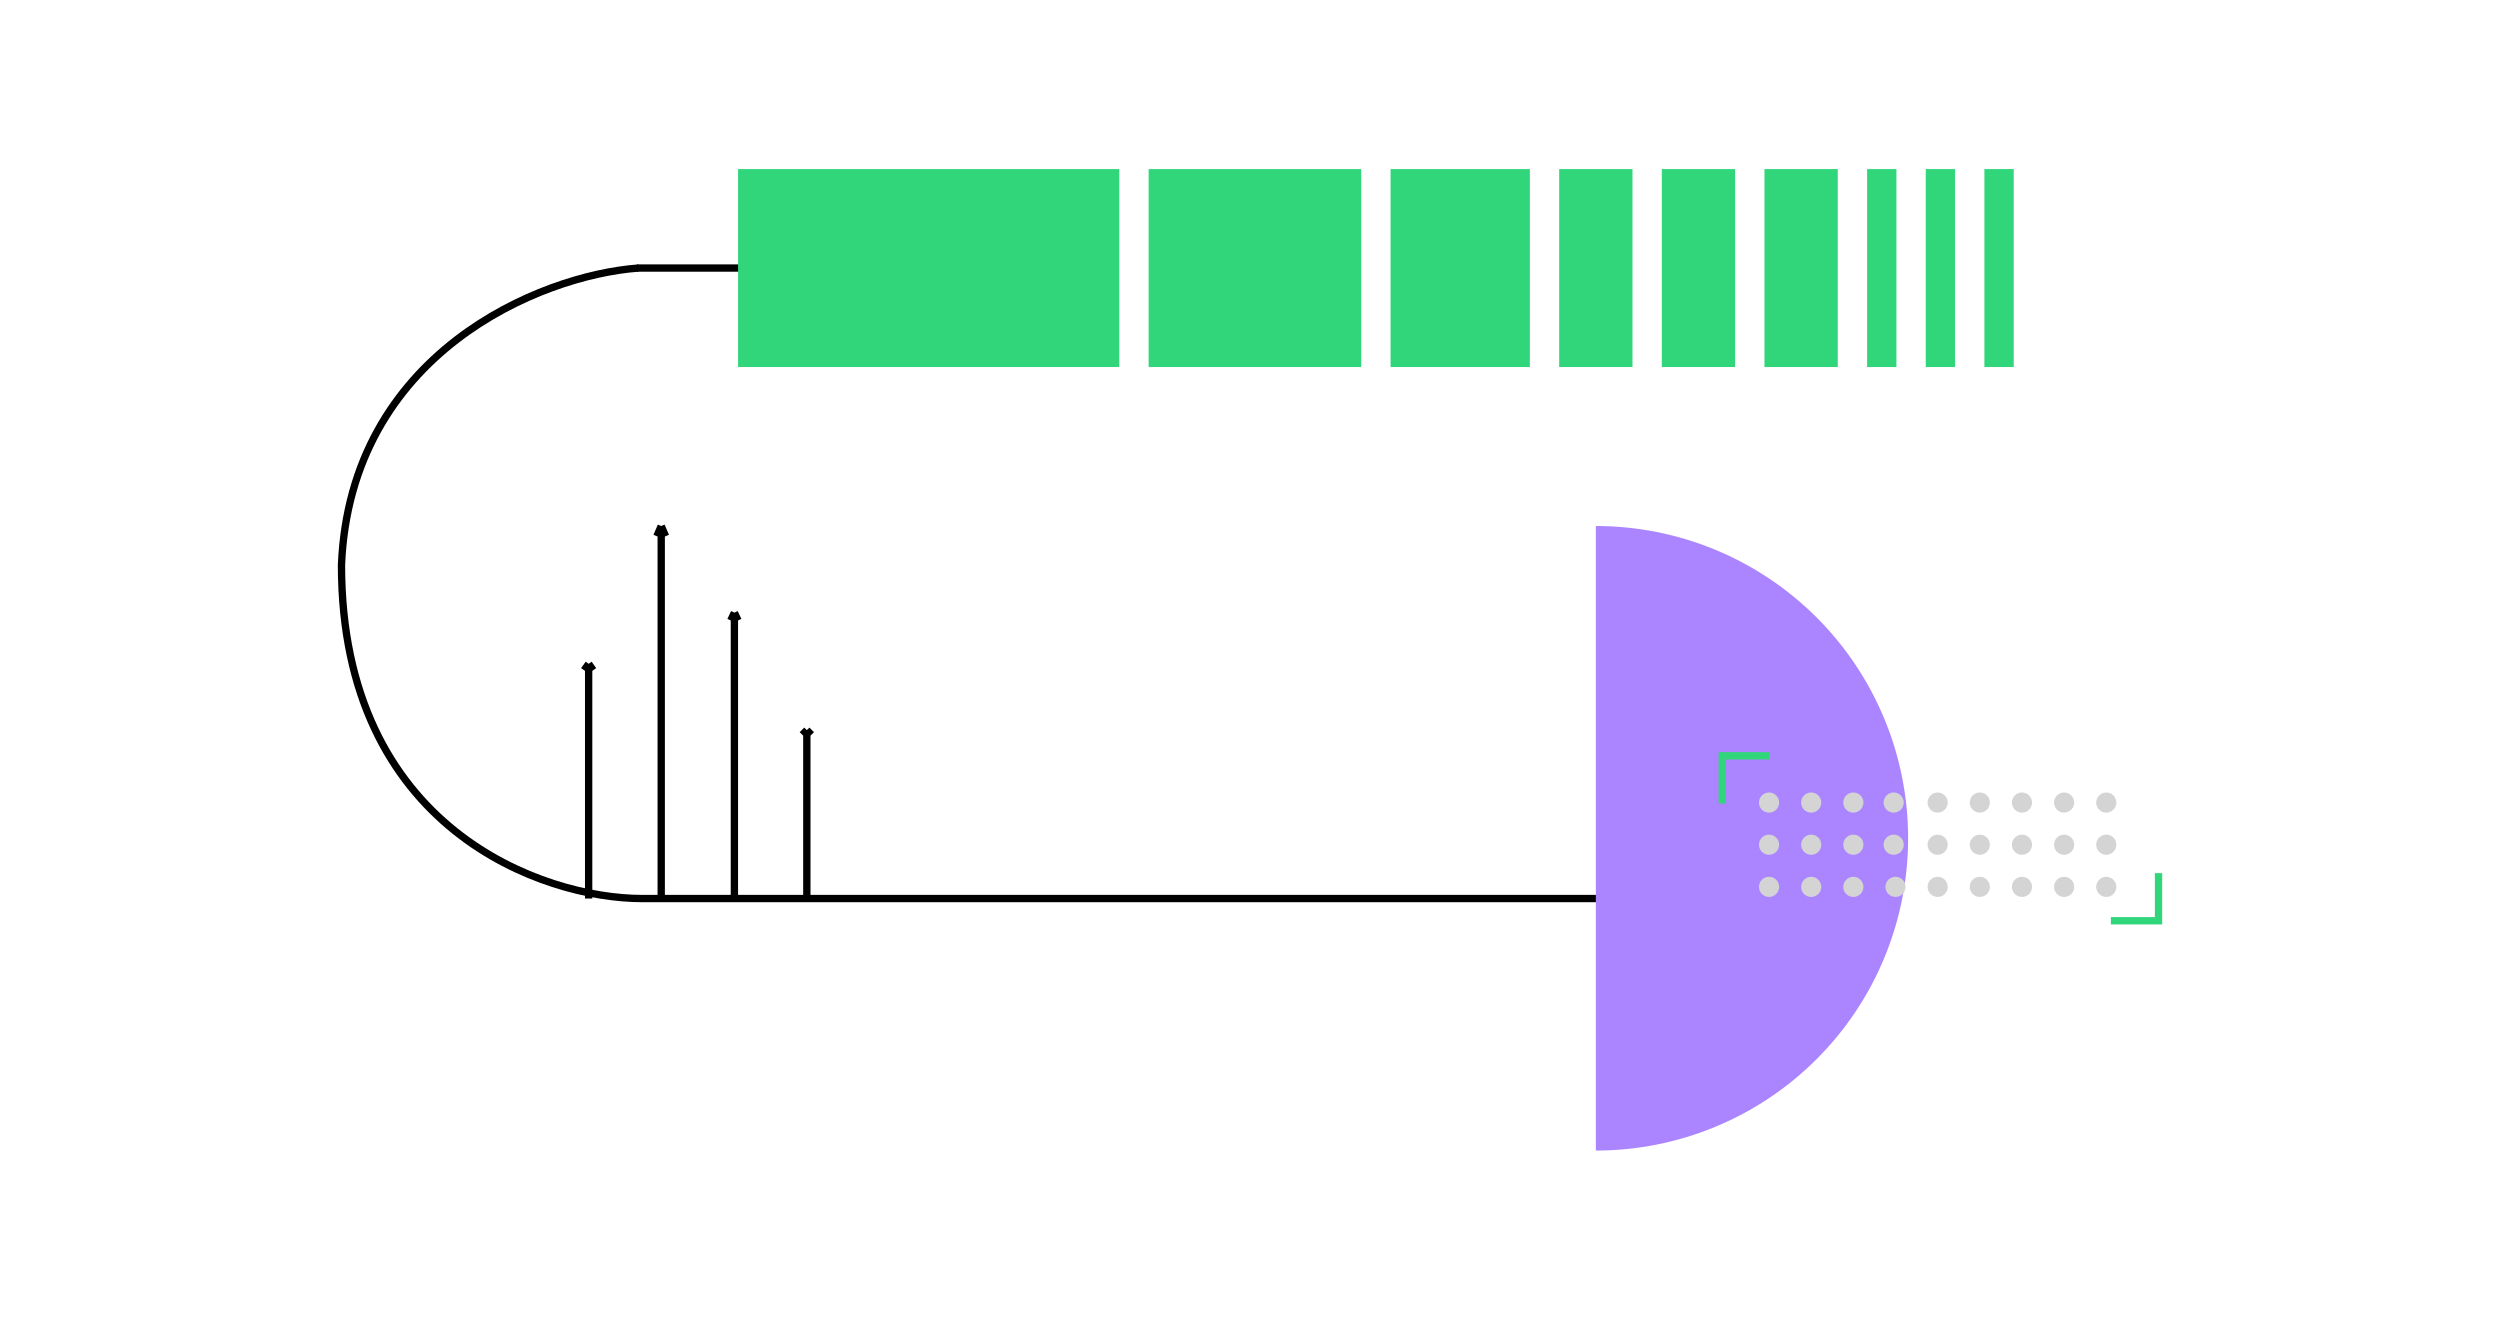 <svg width="341" height="180" viewBox="0 0 341 180" fill="none" xmlns="http://www.w3.org/2000/svg">
<path d="M87.078 36.562C73.578 37.562 47.778 48.263 46.578 77.062C46.578 113.062 74.078 122.562 87.578 122.562C107.078 122.562 188.078 122.562 234.078 122.562" stroke="black"/>
<path d="M86.875 36.562H114.604" stroke="black"/>
<path d="M90.19 122.562L90.19 71.749M90.19 71.749L89.592 73.141M90.19 71.749L90.788 73.141" stroke="black"/>
<path d="M100.172 122.562L100.172 83.562M100.172 83.562L99.672 84.631M100.172 83.562L100.672 84.631" stroke="black"/>
<path d="M80.292 122.562V90.543M80.292 90.543L79.672 91.42M80.292 90.543L80.912 91.42" stroke="black"/>
<path d="M110.052 122.562V99.592M110.052 99.592L109.432 100.221M110.052 99.592L110.672 100.221" stroke="black"/>
<rect width="52" height="27" transform="translate(100.672 23.062)" fill="#31D67B"/>
<rect width="29" height="27" transform="translate(156.672 23.062)" fill="#31D67B"/>
<rect width="19" height="27" transform="translate(189.672 23.062)" fill="#31D67B"/>
<rect width="10" height="27" transform="translate(212.672 23.062)" fill="#31D67B"/>
<rect width="10" height="27" transform="translate(226.672 23.062)" fill="#31D67B"/>
<rect width="10" height="27" transform="translate(240.672 23.062)" fill="#31D67B"/>
<rect width="4" height="27" transform="translate(254.672 23.062)" fill="#31D67B"/>
<rect width="4" height="27" transform="translate(262.672 23.062)" fill="#31D67B"/>
<rect width="4" height="27" transform="translate(270.672 23.062)" fill="#31D67B"/>
<path d="M217.672 156.938C223.265 156.938 228.804 155.836 233.972 153.695C239.14 151.555 243.836 148.417 247.791 144.462C251.746 140.507 254.884 135.811 257.024 130.643C259.165 125.475 260.267 119.937 260.267 114.343C260.267 108.749 259.165 103.21 257.024 98.043C254.884 92.875 251.746 88.179 247.791 84.224C243.836 80.269 239.14 77.131 233.972 74.99C228.804 72.85 223.265 71.748 217.672 71.748L217.672 114.343V156.938Z" fill="#AB85FF"/>
<circle cx="241.297" cy="109.469" r="1.375" fill="#D4D4D4"/>
<circle cx="247.047" cy="109.469" r="1.375" fill="#D4D4D4"/>
<circle cx="252.797" cy="109.469" r="1.375" fill="#D4D4D4"/>
<circle cx="258.297" cy="109.469" r="1.375" fill="#D4D4D4"/>
<circle cx="264.297" cy="109.469" r="1.375" fill="#D4D4D4"/>
<circle cx="270.047" cy="109.469" r="1.375" fill="#D4D4D4"/>
<circle cx="275.797" cy="109.469" r="1.375" fill="#D4D4D4"/>
<circle cx="281.547" cy="109.469" r="1.375" fill="#D4D4D4"/>
<circle cx="287.297" cy="109.469" r="1.375" fill="#D4D4D4"/>
<circle cx="241.297" cy="115.219" r="1.375" fill="#D4D4D4"/>
<circle cx="247.047" cy="115.219" r="1.375" fill="#D4D4D4"/>
<circle cx="241.297" cy="120.969" r="1.375" fill="#D4D4D4"/>
<circle cx="247.047" cy="120.969" r="1.375" fill="#D4D4D4"/>
<circle cx="252.797" cy="120.969" r="1.375" fill="#D4D4D4"/>
<circle cx="258.547" cy="120.969" r="1.375" fill="#D4D4D4"/>
<circle cx="264.297" cy="120.969" r="1.375" fill="#D4D4D4"/>
<circle cx="270.047" cy="120.969" r="1.375" fill="#D4D4D4"/>
<circle cx="275.797" cy="120.969" r="1.375" fill="#D4D4D4"/>
<circle cx="281.547" cy="120.969" r="1.375" fill="#D4D4D4"/>
<circle cx="287.297" cy="120.969" r="1.375" fill="#D4D4D4"/>
<circle cx="252.797" cy="115.219" r="1.375" fill="#D4D4D4"/>
<circle cx="258.297" cy="115.219" r="1.375" fill="#D4D4D4"/>
<circle cx="264.297" cy="115.219" r="1.375" fill="#D4D4D4"/>
<circle cx="270.047" cy="115.219" r="1.375" fill="#D4D4D4"/>
<circle cx="275.797" cy="115.219" r="1.375" fill="#D4D4D4"/>
<circle cx="281.547" cy="115.219" r="1.375" fill="#D4D4D4"/>
<circle cx="287.297" cy="115.219" r="1.375" fill="#D4D4D4"/>
<path d="M234.922 109.594V103.094L241.422 103.094" stroke="#31D67B"/>
<path d="M294.422 119.094V125.594L287.922 125.594" stroke="#31D67B"/>
</svg>
